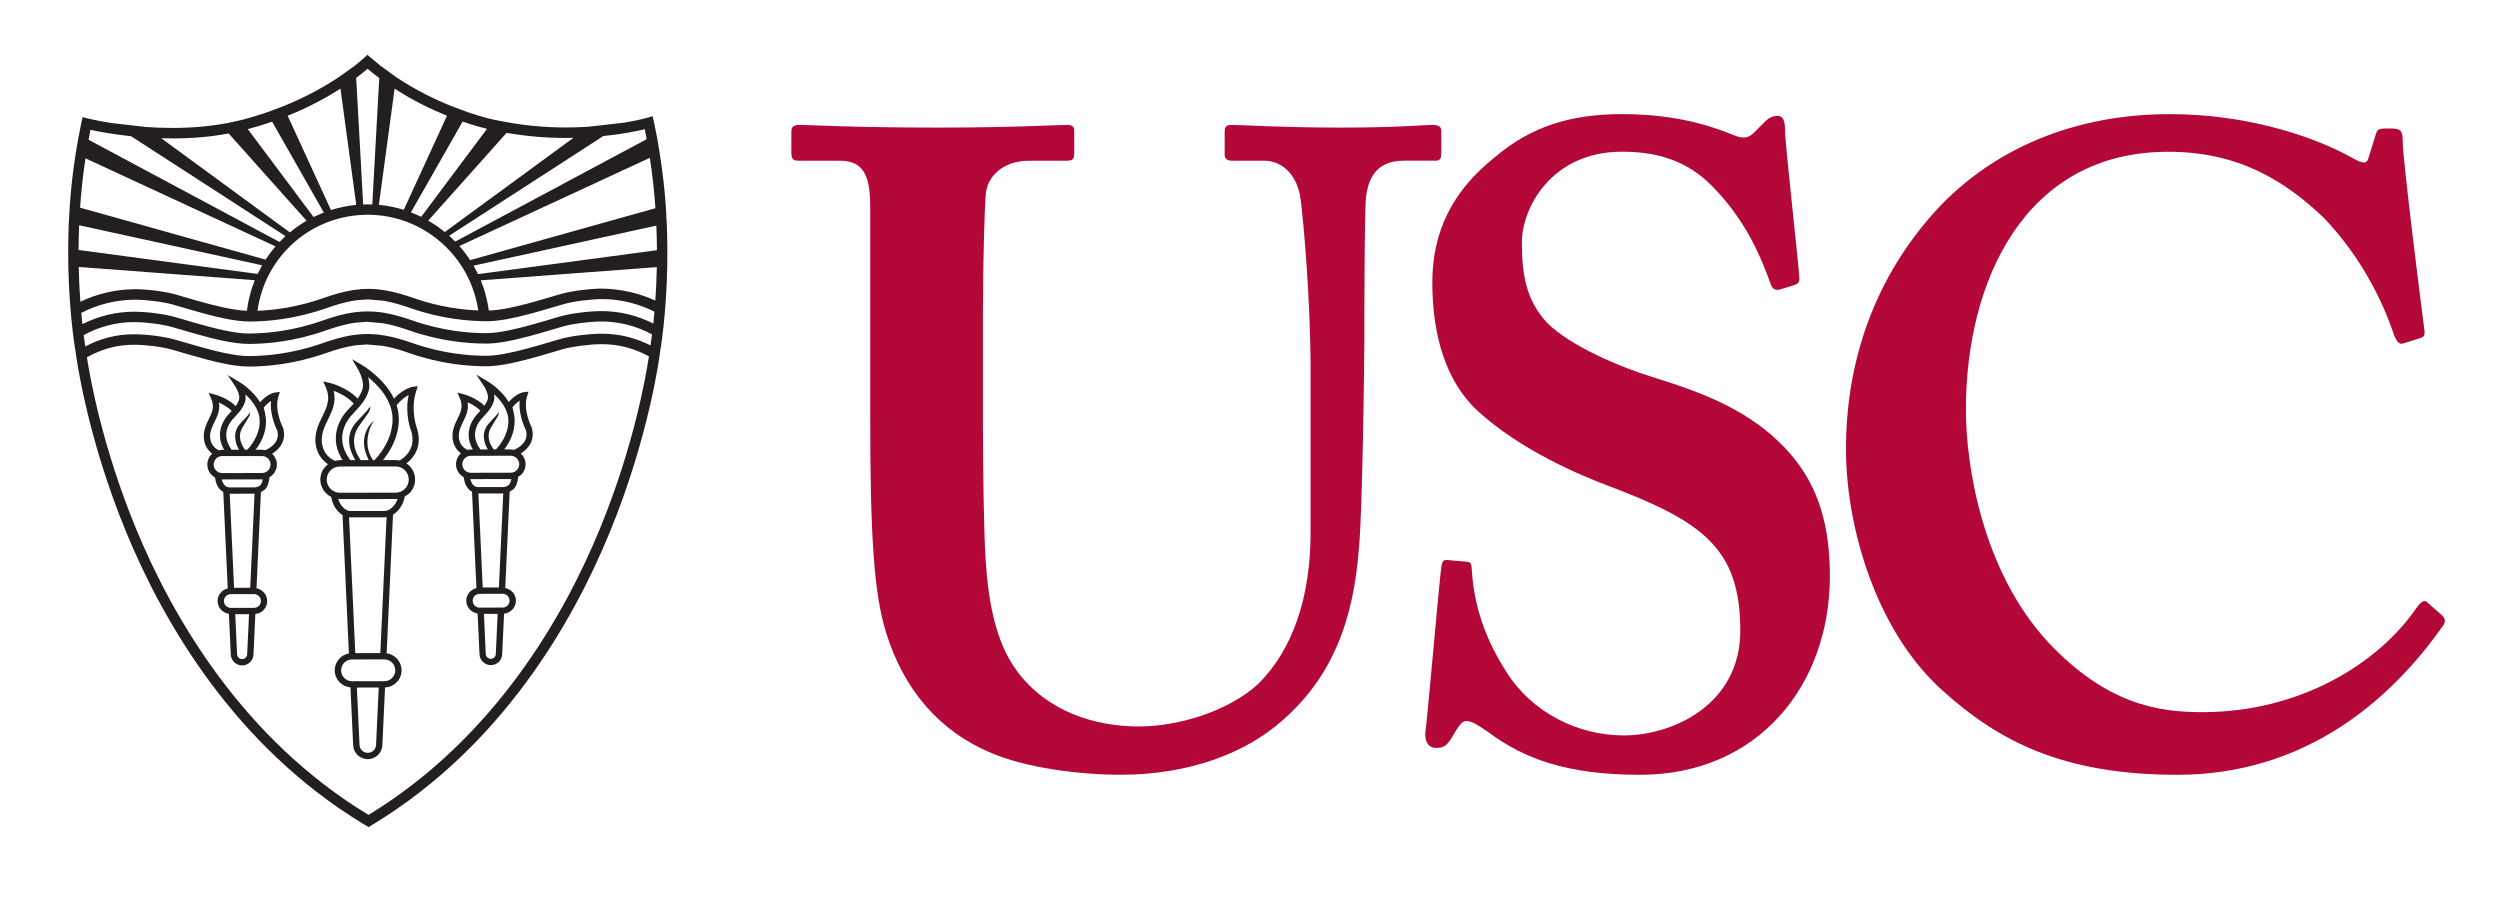 <svg xmlns="http://www.w3.org/2000/svg" width="110" height="40" viewBox="45 0 110 40" enable-background="new 45 0 110 40"><path fill="#B30838" d="M83.287 9.04c0-1.339-.315-1.969-1.34-1.969h-1.812c-.236 0-.315-.079-.315-.354v-.907c0-.236.08-.314.394-.314.394 0 2.285.118 6.065.118 3.31 0 5.201-.118 5.673-.118.237 0 .315.079.315.275v.985c0 .237-.078.315-.315.315h-1.655c-1.181 0-1.891.709-1.929 1.536-.04.472-.119 2.836-.119 5.121v4.884c0 1.97.039 4.766.119 6.026.117 1.812.433 3.624 1.378 4.884 1.339 1.812 3.466 2.442 5.357 2.442 1.812 0 4.018-.709 5.278-1.891 1.496-1.497 2.285-3.781 2.285-6.656v-7.091c0-3.151-.316-6.617-.434-7.523-.119-1.023-.749-1.732-1.615-1.732h-1.417c-.237 0-.315-.119-.315-.276v-.985c0-.236.079-.314.315-.314.394 0 2.205.118 4.806.118 2.441 0 3.701-.118 4.016-.118.355 0 .395.118.395.314v.906c0 .236-.039.354-.236.354h-1.418c-1.418 0-1.576 1.103-1.652 1.536-.08.472-.08 5.987-.08 6.499 0 .552-.078 7.405-.236 8.981-.236 3.229-1.182 5.672-3.31 7.562-1.653 1.497-4.174 2.441-7.168 2.441-1.891 0-4.175-.315-5.671-.944-2.285-.945-3.86-2.758-4.648-5.279-.55-1.732-.708-4.332-.708-9.492v-9.334z"/><path fill="#B30838" d="M109.521 24.717c.158 0 .234.079.234.315.08 1.26.395 2.757 1.498 4.489 1.182 1.892 3.23 2.837 5.199 2.837 2.127 0 5.121-1.34 5.121-4.609 0-3.623-1.654-4.806-5.83-6.381-1.26-.473-3.861-1.575-5.75-3.308-1.34-1.261-1.971-3.231-1.971-5.633 0-2.206.865-4.017 2.758-5.515 1.574-1.338 3.309-1.891 5.594-1.891 2.6 0 4.176.63 4.963.946.395.157.629.08.826-.118l.512-.512c.158-.158.316-.237.551-.237.238 0 .316.237.316.63 0 .63.631 6.145.631 6.539 0 .158-.078.236-.236.276l-.631.197c-.156.039-.314 0-.395-.237-.393-1.103-1.023-2.678-2.441-4.175-1.023-1.103-2.283-1.655-4.096-1.655-3.15 0-4.412 2.522-4.412 3.979 0 1.34.156 2.521 1.104 3.545 1.023 1.024 3.229 1.97 4.805 2.443 2.285.709 4.176 1.497 5.672 3.072 1.26 1.34 1.971 2.993 1.971 5.633 0 4.805-3.152 8.744-8.352 8.744-3.229 0-5.121-.709-6.695-1.891-.473-.315-.711-.474-.945-.474-.236 0-.395.316-.633.711-.234.394-.391.472-.707.472-.314 0-.473-.236-.473-.629.08-.474.631-6.854.709-7.327.039-.236.08-.315.236-.315l.867.079z"/><path fill="#B30838" d="M152.455 27.08c.119.118.158.236.078.393-2.363 3.389-6.145 6.618-11.736 6.618-5.043 0-7.879-1.495-10.32-3.702-2.914-2.601-4.254-7.169-4.254-10.635 0-3.86 1.26-7.563 4.018-10.557 2.127-2.285 5.514-4.175 10.24-4.175 3.625 0 6.539 1.103 7.957 1.89.553.316.709.316.787 0l.316-1.023c.078-.236.158-.236.629-.236.473 0 .553.078.553.63 0 .709.787 7.011.945 8.193.039.236 0 .354-.158.394l-.748.236c-.197.079-.314-.079-.434-.393-.473-1.418-1.418-3.387-3.072-5.12-1.734-1.655-3.781-2.915-6.854-2.915-6.303 0-8.902 5.672-8.902 11.343 0 2.443.709 7.091 3.623 10.243 2.6 2.756 4.885 3.071 6.775 3.071 4.334 0 7.762-2.167 9.414-4.569.197-.276.355-.394.473-.276l.67.59z"/><path fill="#231F20" d="M74.337 9.826l-.044-.793c-.054-.735-.141-1.504-.266-2.292l-.089-.533c-.05-.284-.106-.568-.169-.855l-.052-.24-.235.069c-.009.003-.388.11-1.028.217l-1.553.176c-.309.021-.636.034-.981.034-.905.001-1.79-.081-2.642-.237l-.545-.105-.028-.006c-.012-.003-.45-.095-1.115-.322l-.724-.271c-.726-.288-1.584-.706-2.436-1.275l-.711-.518-.395-.328-.158-.136-.153.144-.374.314-.726.522c-.594.394-1.42.867-2.448 1.283l-.725.271c-.349.118-.716.232-1.104.332l-.029.006-.629.137c-.74.136-1.536.209-2.38.209-.413 0-.808-.015-1.177-.042l-1.555-.18c-.615-.099-.995-.194-1.002-.196l-.23-.059-.052.233-.134.685-.119.695c-.121.771-.206 1.525-.256 2.244l-.046.798c-.016.389-.024.766-.026 1.128l.005.775c.044 2.177.303 3.678.324 3.798.024.185.484 3.69 2.226 7.916 1.638 3.966 4.772 9.397 10.415 12.82l.245.148.244-.148c5.635-3.438 8.753-8.877 10.379-12.847 1.732-4.23 2.185-7.738 2.206-7.922.022-.122.272-1.605.315-3.76l.005-.77c-.003-.359-.011-.732-.028-1.119m-2.861 4.856h-.007c-.5.001-1.326.091-1.841.241l-.395.116c-.332.099-.68.201-1.025.293l.06.222-.06-.222c-.808.218-1.386.32-1.818.322h-.01c-.747 0-1.909-.096-3.215-.554-.353-.123-.778-.26-1.238-.338-.466-.079-.872-.089-1.302-.031-.541.07-1.038.23-1.453.375-1.312.461-2.476.559-3.222.561h-.003c-.641 0-1.532-.231-2.32-.457l-.062.223.062-.223-.68-.196-.237-.069c-.469-.137-1.244-.237-1.811-.237h-.009c-.77 0-1.456.179-2.137.534l-.072-.498c.675-.37 1.433-.571 2.209-.572h.008c.524 0 1.261.096 1.683.22l.918.266.064-.22-.063.22c.863.246 1.756.474 2.447.474h.003c.784-.001 2.004-.105 3.373-.588.394-.139.862-.289 1.354-.351l.452-.034h.028l.695.062c.43.073.846.208 1.16.319 1.368.476 2.584.577 3.367.577h.01c.471 0 1.067-.103 1.937-.336.363-.097.728-.205 1.076-.309l.355-.104c.415-.122 1.183-.223 1.711-.223h.004c.777 0 1.54.199 2.218.569l-.066.483c-.677-.339-1.381-.515-2.148-.515m-23.012-2.937l7.747.584c-.171.422-.288.873-.348 1.344-.627-.024-1.455-.234-2.199-.445l-.917-.267c-.465-.135-1.243-.237-1.812-.237h-.008c-.821 0-1.668.206-2.391.551-.034-.455-.06-.968-.072-1.53m12.74.964l-.001.034v-.034c-.18.001-.362.015-.542.037-.54.069-1.039.229-1.453.375-1.124.396-2.142.524-2.879.553.335-2.421 2.378-4.222 4.852-4.226h.005c2.443 0 4.513 1.826 4.856 4.211-.735-.03-1.735-.158-2.84-.544-.332-.116-.772-.258-1.237-.338l-.004.01.001-.01c-.264-.045-.513-.068-.758-.068m10.269.978h-.006c-.502 0-1.328.091-1.841.241l-.355.105c-.343.1-.705.208-1.064.305l.06.222-.06-.222c-.514.138-1.261.32-1.819.32h-.008c-.747 0-1.908-.096-3.215-.553-.333-.114-.775-.258-1.24-.339-.264-.044-.512-.065-.76-.065-.182 0-.359.012-.542.036-.538.068-1.036.228-1.452.375-1.31.461-2.476.56-3.222.562h-.003c-.636 0-1.529-.231-2.32-.456l-.917-.267c-.465-.135-1.241-.237-1.812-.237h-.009c-.79.001-1.562.195-2.263.547l-.049-.494c.693-.367 1.535-.581 2.351-.581h.007c.523 0 1.261.094 1.684.217l.92.268.063-.221-.062.221c.861.246 1.754.475 2.445.475h.005c.782-.001 2.003-.107 3.372-.588.392-.139.859-.288 1.354-.352l.486-.033.691.06c.431.075.845.21 1.158.319 1.366.479 2.583.58 3.365.58h.01c.473 0 1.071-.104 1.937-.336.361-.097.724-.204 1.069-.307l.364-.106c.418-.123 1.186-.223 1.712-.224h.003c.786 0 1.61.206 2.286.556l-.049.52c-.704-.355-1.482-.548-2.274-.548m.031-.991c-.5.001-1.326.093-1.839.242l-.364.107c-.342.1-.701.208-1.059.303-.489.131-1.187.299-1.734.315-.062-.464-.181-.909-.353-1.33l7.745-.582c-.012.538-.035 1.032-.066 1.473-.708-.328-1.528-.512-2.33-.528m2.401-1.689l-7.871 1.053-.199-.373 8.044-1.761c.016.373.026.737.026 1.081m-.312-4.065c.117.763.197 1.508.245 2.218l-8.153 2.284c-.142-.219-.299-.425-.47-.621l8.378-3.881zm-2.046-.958c.856-.086 1.497-.221 1.822-.299l.083.438-8.421 4.505-.266-.258 6.782-4.386zm-4.257-.14c.849.149 1.728.225 2.628.224l.315-.006-5.662 4.146c-.229-.186-.473-.354-.73-.501l3.449-3.863zm-1.935-.495c.485.167.866.269 1.073.319l-2.895 3.871c-.146-.073-.297-.137-.453-.196l2.275-3.994zm-2.992-1.45c.813.527 1.618.916 2.305 1.192l-1.903 4.14c-.352-.109-.718-.186-1.094-.22l.692-5.112zm-1.189-.873c.169.144.341.277.514.406l-.308 5.567-.195-.01h-.005l-.2.01-.308-5.574c.221-.166.392-.304.502-.399m-1.193.873l.693 5.114c-.383.036-.754.115-1.111.227l-1.906-4.147c.954-.384 1.733-.814 2.324-1.194m-3.008 1.454l2.274 3.995-.451.198-2.892-3.866c.374-.1.731-.21 1.069-.327m-4.375.736c.872 0 1.696-.074 2.463-.217l3.428 3.839c-.26.151-.504.322-.734.513l-5.66-4.143.503.008m-3.618-.378c.324.07.963.194 1.789.282l6.791 4.393-.26.259-8.401-4.496.081-.438m-.218 1.254l8.362 3.874c-.159.184-.307.378-.441.583l-8.159-2.287c.047-.697.123-1.423.238-2.17m-.279 2.944l8.051 1.762-.198.379-7.88-1.052c.002-.349.012-.717.027-1.089m22.924 13.326c-1.601 3.905-4.666 9.251-10.193 12.619-5.536-3.352-8.616-8.692-10.228-12.592-1.482-3.595-2.025-6.647-2.162-7.542.662-.372 1.322-.551 2.067-.553h.008c.521 0 1.258.096 1.683.219l.234.068.685.199c.818.235 1.748.474 2.446.474h.003c.784-.001 2.002-.103 3.374-.587.392-.136.858-.286 1.356-.353l.453-.032h.025l.698.062c.424.072.824.2 1.158.318 1.366.478 2.583.579 3.367.579h.01c.473-.001 1.088-.108 1.937-.336.347-.093.699-.198 1.035-.297l.395-.117c.419-.12 1.187-.221 1.713-.223h.005c.742 0 1.423.182 2.077.535-.133.878-.664 3.944-2.146 7.559"/><path fill="#231F20" d="M67.916 19.951c.313-.193.646-.566.48-1.137-.003-.008-.397-.769-.204-1.376l.065-.206-.214.024c-.032.003-.323.053-.658.428-.331-.536-.864-.867-.898-.885l-.532-.315.345.513c.062.093.224.398.155.592-.038.107-.085.19-.14.266-.353-.357-.892-.504-.914-.509l-.277-.073.114.263c.155.356.032.604-.108.892-.105.213-.223.454-.221.75 0 .384.189.631.373.769-.133.119-.218.292-.218.484.001.245.141.458.343.568.031.328.175.537.361.639l.195 4.24c-.254.062-.447.279-.447.552 0 .292.22.522.499.566l.082 1.77c0 .276.224.5.5.5s.5-.224.5-.494l.083-1.772c.291-.032.522-.271.521-.569 0-.282-.204-.506-.47-.56l.195-4.238.162-.104c.128-.128.196-.314.21-.55l.138-.092c.123-.122.191-.287.19-.46-.001-.189-.082-.357-.21-.476m-.367-2.03c.118-.145.229-.237.319-.294-.069.644.265 1.284.271 1.293.159.55-.386.816-.519.873l-.15-.02h-.283c.206-.267.462-.71.458-1.261.001-.233-.096-.591-.096-.591m-.831-.237c.04-.11.04-.229.021-.341.287.261.626.675.631 1.172.004.617-.39 1.092-.548 1.259h-.1c-.124-.17-.363-.555-.109-.982l.31-.51.035-.16-.106.138-.365.394c-.375.455-.123.951-.023 1.121l-.326.002c-.559-.751.039-1.338.075-1.375l.121-.134c.154-.17.29-.316.384-.584m-1.532 1.494c0-.231.095-.424.194-.626.119-.243.251-.512.197-.848.171.071.394.193.559.367l-.009.007-.116.13c-.009.008-.715.698-.207 1.568h-.089l-.148.018c-.079-.035-.38-.193-.381-.616m1.41 9.809c-.123 0-.223-.099-.223-.228l-.079-1.748h.603l-.081 1.754c.001.124-.098.222-.22.222m.826-2.557c0 .166-.136.302-.302.302l-1.021.002-.001.139v-.139c-.167 0-.3-.136-.3-.304 0-.166.135-.301.3-.301l.577-.002.444-.001c.165 0 .303.137.303.304m-.471-.583l-.711.001-.19-4.136 1.071-.001.023-.006-.193 4.142zm.44-4.516c-.066.066-.158.099-.27.099l-1.071.002c-.18 0-.304-.132-.351-.353l.018.002 1.755-.003.029-.006c-.02.108-.051.199-.11.259m.346-.643c-.071.072-.164.111-.265.111l-1.755.003c-.207 0-.373-.168-.375-.374 0-.205.167-.373.374-.373l.285-.001.002.004.003-.004h.377l1.09-.002c.204 0 .373.168.373.373 0 .1-.038.193-.109.263"/><path fill="#231F20" d="M56.975 19.965c.313-.192.645-.567.481-1.137-.006-.006-.399-.768-.207-1.375l.065-.207-.215.025c-.033.003-.321.052-.656.427-.332-.535-.866-.865-.898-.884l-.527-.311.341.508c.065.099.223.399.153.593-.038.107-.084.189-.139.265-.352-.357-.891-.504-.916-.509l-.276-.074.114.263c.155.355.033.604-.108.892-.104.212-.222.453-.222.749 0 .413.207.646.375.771l-.028.021c-.124.123-.19.287-.19.46 0 .247.139.46.342.57.029.297.162.527.36.637l.197 4.24c-.254.062-.447.282-.447.556 0 .291.218.521.497.562l.082 1.771c0 .276.226.502.501.502s.5-.226.5-.496l.082-1.771c.132-.015.255-.063.35-.16.111-.111.171-.256.17-.41 0-.279-.204-.504-.47-.56l.194-4.231.169-.107c.124-.124.189-.309.205-.542.194-.114.329-.322.329-.563.001-.187-.082-.356-.208-.475m-.37-2.03c.119-.145.232-.237.321-.294-.069.643.264 1.284.271 1.292.159.551-.385.817-.517.872l-.149-.017h-.284c.206-.268.464-.711.458-1.261-.001-.234-.1-.592-.1-.592m-.83-.237c.04-.112.04-.231.02-.345.288.262.628.675.632 1.175.004.617-.389 1.094-.549 1.26h-.098c-.124-.169-.364-.555-.11-.982l.312-.511.031-.159-.104.136-.364.395c-.376.456-.123.953-.027 1.122l-.325.001c-.559-.749.038-1.339.075-1.374l.119-.131c.158-.172.293-.319.388-.587m-1.531 1.493c0-.23.095-.423.195-.626.119-.243.251-.511.196-.849.171.072.395.193.558.366l-.011.012-.114.128c-.009.008-.715.694-.208 1.566h-.087l-.131.028c-.033-.012-.397-.157-.398-.625m1.411 9.809c-.123 0-.224-.099-.224-.227l-.08-1.747.606-.002-.082 1.754c0 .123-.099.222-.22.222m.824-2.557c0 .081-.031.157-.088.214-.058.058-.134.089-.215.089h-1.019l-.002.14v-.14c-.166 0-.302-.135-.302-.301 0-.167.136-.303.302-.303h.578l.442-.002c.168.001.304.136.304.303m-.469-.582l-.711.002-.191-4.14h.001l1.069-.001.022-.002-.19 4.141zm.442-4.513c-.063.063-.155.097-.275.097l-1.068.001c-.176 0-.303-.135-.352-.353l.019.002 1.754-.002.03-.003c-.02.107-.051.201-.108.258m.078-.536l-1.754.003c-.207 0-.374-.167-.374-.373 0-.1.038-.193.108-.264.07-.071.164-.111.263-.111h.286l.001.003.004-.003h.378l.551-.001h.538c.206 0 .372.167.373.373 0 .207-.167.373-.374.373"/><path fill="#231F20" d="M62.887 20.39c.287-.224.704-.705.472-1.505-.002-.009-.324-.808-.044-1.685l.064-.207-.215.025c-.016.001-.39.058-.829.521-.422-.884-1.332-1.432-1.381-1.462l-.461-.273.271.464c.003.004.303.526.176.883-.056.157-.125.277-.203.388-.48-.512-1.213-.688-1.245-.696l-.27-.062.111.254c.227.522.051.878-.152 1.294-.15.307-.306.623-.305 1.024 0 .554.295.898.556 1.072-.204.157-.338.402-.338.677.001.337.199.624.48.765.047.318.238.646.507.801l-.009.001.28 6.082c-.354.062-.625.371-.625.743.001.396.307.718.693.75l.117 2.516c0 .171.067.333.188.455.122.121.283.188.454.188h.003c.172 0 .333-.067.455-.189.121-.122.189-.285.188-.449l.117-2.518c.403-.016.728-.348.728-.755-.001-.384-.289-.697-.658-.747l.28-6.099c.272-.167.472-.489.514-.794l.208-.148c.162-.163.251-.379.25-.606 0-.294-.15-.554-.377-.708m.092-3.011c-.182.865.109 1.577.118 1.598.23.794-.338 1.186-.513 1.283l-.177-.018-.558.002c.291-.353.707-.997.7-1.819-.001-.21-.04-.409-.1-.598.204-.24.394-.374.53-.448m-1.776-.133c.076-.213.049-.45-.006-.652.431.35 1.07 1.008 1.075 1.833.009.906-.58 1.596-.796 1.818h-.07c-.114-.175-.24-.453-.24-.771 0-.612.297-.968.297-.968s-.377.254-.442.817c-.031.271.028.555.204.922h-.358c-.136-.2-.505-.78-.119-1.432.072-.12.458-.617.5-.713.05-.115.046-.223.046-.223l-.148.193-.509.55c-.572.695-.101 1.459-.003 1.625h-.217c-.84-1.097.041-1.966.09-2.012l.163-.182c.215-.235.401-.437.533-.805m-2.046 2.108c0-.335.134-.61.276-.901.183-.373.37-.756.249-1.257.246.09.616.265.879.56l-.096.106-.16.176c-.012.01-1.016.987-.231 2.206h-.121l-.213.031c-.064-.022-.582-.245-.583-.921m2.39 13.406c0 .096-.038.188-.106.258-.069.068-.16.106-.257.106h-.001c-.098 0-.189-.038-.258-.106-.069-.067-.107-.159-.107-.264l-.116-2.501.962-.002-.117 2.509zm.844-3.267c0 .265-.215.479-.478.479l-1.425.002c-.264 0-.48-.215-.48-.479 0-.265.215-.479.477-.479l1.076-.002h.35c.263.001.479.215.48.479m-.657-.757l-1.102.001-.274-5.983.062.01h.001l1.497-.002.092-.013-.276 5.987zm.183-6.253l-1.497.002h-.001c-.238 0-.455-.26-.539-.532l.073.007 2.455-.004.09-.008c-.088.266-.331.535-.581.535m.9-.975c-.109.108-.254.169-.408.169l-2.455.003c-.318 0-.577-.258-.579-.576 0-.318.259-.578.577-.578l1.639-.003h.817c.318 0 .576.257.576.576.001.155-.058.299-.167.409"/></svg>